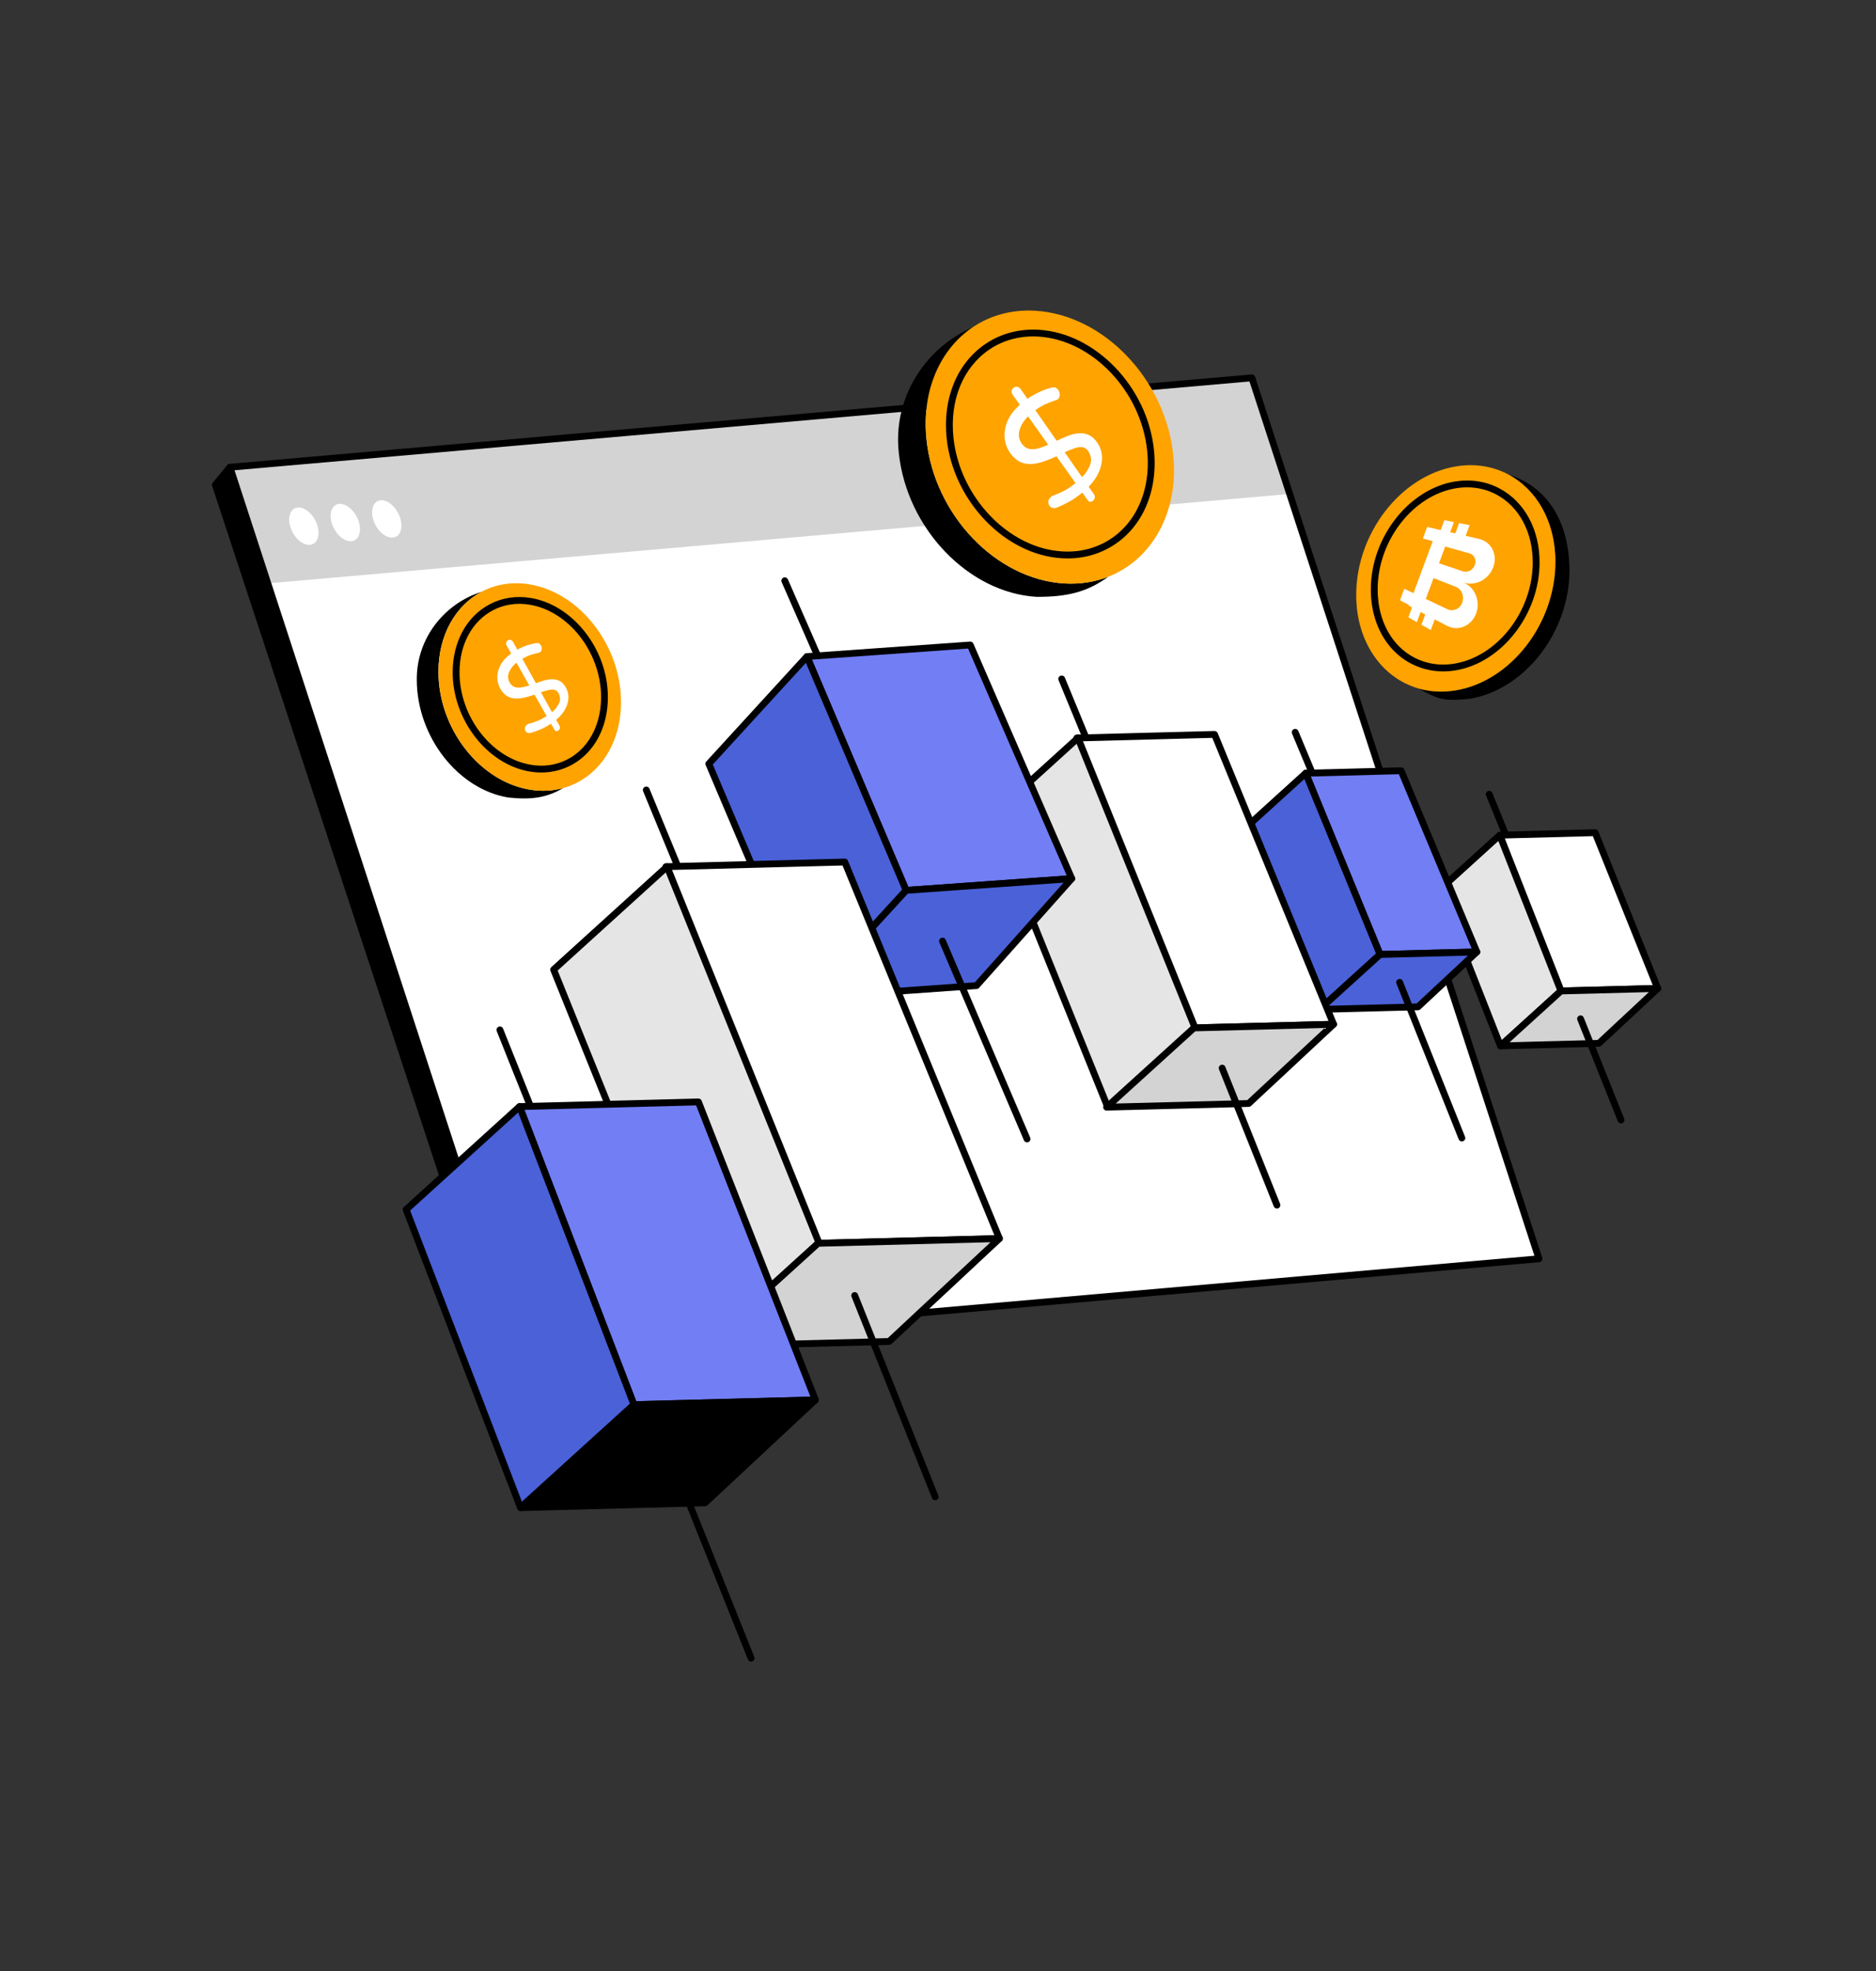 <svg width="180" height="189" viewBox="0 0 180 189" fill="none" xmlns="http://www.w3.org/2000/svg">
<rect x="0" y="0" width="180" height="189" fill="#333333" stroke="none"/>
<g clip-path="url(#clip0_5794_4034)">
<path d="M22.062 44.804L20.664 46.492L47.952 129.383L49.614 129.277L22.062 44.804Z" fill="black"/>
<path d="M47.953 129.709C47.812 129.709 47.686 129.62 47.642 129.484L20.354 46.595C20.318 46.488 20.34 46.371 20.412 46.283L21.809 44.596C21.885 44.504 22.006 44.459 22.122 44.483C22.239 44.505 22.335 44.59 22.372 44.703L49.923 129.175C49.955 129.272 49.94 129.377 49.883 129.46C49.826 129.544 49.734 129.597 49.632 129.602L47.972 129.708C47.966 129.709 47.959 129.709 47.953 129.709ZM21.033 46.561L48.186 129.04L49.172 128.976L21.935 45.471L21.033 46.561Z" fill="black"/>
<path d="M120.114 36.231L147.666 120.704L49.615 129.277L22.063 44.804L120.114 36.231Z" fill="white"/>
<path d="M120.114 36.231L123.745 47.365L25.694 55.938L22.063 44.804L120.114 36.231Z" fill="#D3D3D3"/>
<path d="M49.614 129.604C49.473 129.604 49.347 129.513 49.303 129.377L21.751 44.906C21.72 44.811 21.733 44.707 21.789 44.624C21.844 44.541 21.934 44.487 22.033 44.479L120.085 35.906C120.243 35.895 120.378 35.986 120.425 36.131L147.977 120.604C148.008 120.699 147.995 120.803 147.939 120.886C147.884 120.968 147.794 121.023 147.694 121.031L49.643 129.604C49.633 129.604 49.624 129.604 49.614 129.604ZM22.502 45.094L49.845 128.929L147.226 120.414L119.883 36.58L22.502 45.094Z" fill="black"/>
<path d="M30.438 50.346C30.759 51.33 30.446 52.184 29.738 52.246C29.034 52.307 28.197 51.554 27.876 50.569C27.553 49.581 27.867 48.727 28.571 48.665C29.278 48.604 30.115 49.357 30.438 50.346ZM34.413 49.998C34.734 50.983 34.421 51.837 33.714 51.899C33.009 51.96 32.173 51.208 31.852 50.222C31.529 49.234 31.842 48.38 32.547 48.318C33.254 48.257 34.092 49.01 34.413 49.998ZM38.39 49.65C38.711 50.634 38.398 51.488 37.691 51.55C36.986 51.611 36.15 50.859 35.828 49.874C35.506 48.886 35.819 48.032 36.524 47.969C37.231 47.908 38.068 48.662 38.39 49.65Z" fill="white"/>
<path d="M151.652 98.024C151.523 98.024 151.4 97.946 151.348 97.819L142.587 76.283C142.519 76.116 142.599 75.925 142.767 75.857C142.932 75.789 143.125 75.868 143.192 76.037L151.954 97.574C152.022 97.74 151.942 97.931 151.774 97.999C151.734 98.016 151.692 98.024 151.652 98.024Z" fill="black"/>
<path d="M143.896 80.085L149.774 95.024L159.06 94.783L153.052 79.845L143.896 80.085Z" fill="white"/>
<path d="M149.774 95.352C149.64 95.352 149.519 95.269 149.469 95.145L143.592 80.205C143.553 80.106 143.565 79.994 143.625 79.904C143.683 79.815 143.782 79.761 143.889 79.758L153.045 79.519C153.194 79.518 153.306 79.598 153.358 79.724L159.366 94.661C159.406 94.761 159.395 94.874 159.337 94.963C159.278 95.053 159.178 95.108 159.071 95.111L149.785 95.353C149.78 95.352 149.777 95.352 149.774 95.352ZM144.371 80.399L149.994 94.691L158.579 94.467L152.832 80.178L144.371 80.399Z" fill="black"/>
<path d="M143.968 100.293L138.089 85.352L143.896 80.085L149.774 95.024L143.968 100.293Z" fill="#E5E5E5"/>
<path d="M143.968 100.619C143.944 100.619 143.918 100.617 143.894 100.611C143.789 100.587 143.702 100.512 143.663 100.412L137.786 85.472C137.736 85.347 137.77 85.201 137.871 85.111L143.678 79.842C143.758 79.77 143.867 79.742 143.972 79.766C144.077 79.791 144.163 79.865 144.203 79.965L150.08 94.905C150.13 95.031 150.096 95.176 149.994 95.267L144.188 100.535C144.127 100.59 144.048 100.619 143.968 100.619ZM138.477 85.443L144.098 99.732L149.386 94.933L143.765 80.644L138.477 85.443Z" fill="black"/>
<path d="M159.06 94.783L153.415 100.046L143.968 100.293L149.774 95.024L159.06 94.783Z" fill="#D3D3D3"/>
<path d="M143.967 100.619C143.835 100.619 143.714 100.538 143.664 100.413C143.614 100.286 143.646 100.141 143.748 100.049L149.554 94.78C149.613 94.727 149.687 94.698 149.766 94.695L159.052 94.452C159.186 94.455 159.312 94.529 159.364 94.656C159.415 94.781 159.383 94.927 159.284 95.019L153.638 100.283C153.58 100.337 153.503 100.369 153.424 100.371L143.977 100.618C143.973 100.619 143.97 100.619 143.967 100.619ZM149.904 95.348L144.842 99.942L153.283 99.722L158.206 95.133L149.904 95.348Z" fill="black"/>
<path d="M155.533 107.722C155.402 107.722 155.28 107.644 155.229 107.516L151.348 97.816C151.281 97.648 151.363 97.458 151.531 97.391C151.698 97.324 151.889 97.404 151.957 97.574L155.838 107.273C155.905 107.441 155.823 107.631 155.655 107.699C155.614 107.715 155.572 107.722 155.533 107.722Z" fill="black"/>
<path d="M134.291 94.525C134.164 94.525 134.042 94.449 133.989 94.325L123.97 70.347C123.901 70.181 123.979 69.989 124.146 69.919C124.313 69.851 124.504 69.928 124.574 70.095L134.594 94.073C134.663 94.239 134.584 94.43 134.417 94.501C134.377 94.517 134.333 94.525 134.291 94.525Z" fill="black"/>
<path d="M125.278 74.145L132.414 91.526L141.7 91.284L134.434 73.906L125.278 74.145Z" fill="#727EF4"/>
<path d="M132.414 91.854C132.281 91.854 132.162 91.774 132.112 91.65L124.976 74.27C124.935 74.17 124.946 74.057 125.004 73.966C125.062 73.876 125.163 73.82 125.27 73.817L134.426 73.579C134.561 73.58 134.684 73.655 134.736 73.779L142.002 91.157C142.044 91.257 142.033 91.37 141.975 91.461C141.917 91.552 141.817 91.607 141.708 91.61L132.422 91.853C132.419 91.854 132.417 91.854 132.414 91.854ZM125.762 74.461L132.631 91.194L141.213 90.97L134.218 74.24L125.762 74.461Z" fill="black"/>
<path d="M126.608 96.794L119.472 79.414L125.278 74.145L132.415 91.526L126.608 96.794Z" fill="#4A61D8"/>
<path d="M126.608 97.121C126.583 97.121 126.559 97.118 126.536 97.113C126.432 97.09 126.346 97.017 126.306 96.918L119.169 79.537C119.116 79.41 119.15 79.263 119.252 79.17L125.059 73.903C125.137 73.831 125.247 73.802 125.35 73.825C125.454 73.848 125.54 73.922 125.58 74.02L132.717 91.401C132.77 91.528 132.736 91.675 132.634 91.768L126.827 97.037C126.768 97.091 126.689 97.121 126.608 97.121ZM119.862 79.502L126.734 96.239L132.024 91.438L125.152 74.701L119.862 79.502Z" fill="black"/>
<path d="M141.7 91.284L136.055 96.548L126.607 96.794L132.414 91.526L141.7 91.284Z" fill="#4A61D8"/>
<path d="M126.608 97.121C126.475 97.121 126.355 97.04 126.304 96.915C126.254 96.787 126.287 96.642 126.388 96.55L132.195 91.282C132.253 91.229 132.328 91.199 132.407 91.196L141.693 90.954C141.838 90.95 141.953 91.031 142.004 91.157C142.056 91.283 142.023 91.428 141.924 91.52L136.279 96.785C136.221 96.839 136.143 96.87 136.065 96.873L126.618 97.12C126.613 97.121 126.611 97.121 126.608 97.121ZM132.545 91.85L127.482 96.443L135.924 96.224L140.847 91.634L132.545 91.85Z" fill="black"/>
<path d="M140.263 109.453C140.133 109.453 140.011 109.375 139.96 109.247L133.988 94.319C133.92 94.151 134.002 93.961 134.171 93.894C134.337 93.829 134.528 93.909 134.596 94.077L140.568 109.004C140.636 109.172 140.553 109.362 140.385 109.429C140.344 109.444 140.304 109.453 140.263 109.453Z" fill="black"/>
<path d="M117.266 102.751C117.137 102.751 117.015 102.675 116.964 102.549L101.569 65.229C101.5 65.062 101.58 64.871 101.746 64.802C101.913 64.734 102.106 64.813 102.173 64.98L117.568 102.299C117.637 102.465 117.557 102.657 117.391 102.726C117.35 102.743 117.307 102.751 117.266 102.751Z" fill="black"/>
<path d="M103.323 70.767L114.556 98.569L127.955 98.219L116.533 70.423L103.323 70.767Z" fill="white"/>
<path d="M114.556 98.897C114.423 98.897 114.303 98.817 114.253 98.692L103.019 70.889C102.978 70.789 102.991 70.677 103.049 70.587C103.107 70.498 103.206 70.442 103.314 70.439L116.524 70.095C116.665 70.099 116.785 70.172 116.836 70.299L128.258 98.095C128.299 98.196 128.288 98.308 128.23 98.399C128.172 98.49 128.071 98.546 127.964 98.548L114.566 98.898C114.562 98.897 114.559 98.897 114.556 98.897ZM103.804 71.082L114.776 98.235L127.472 97.904L116.317 70.755L103.804 71.082Z" fill="black"/>
<path d="M106.286 106.167L95.052 78.365L103.43 70.765L114.664 98.566L106.286 106.167Z" fill="#E5E5E5"/>
<path d="M106.286 106.494C106.261 106.494 106.237 106.491 106.213 106.485C106.108 106.461 106.021 106.388 105.982 106.289L94.748 78.487C94.697 78.359 94.731 78.213 94.832 78.122L103.21 70.521C103.289 70.449 103.4 70.42 103.503 70.444C103.607 70.468 103.694 70.541 103.734 70.64L114.967 98.442C115.019 98.57 114.985 98.716 114.883 98.807L106.505 106.408C106.444 106.464 106.367 106.494 106.286 106.494ZM95.441 78.454L106.413 105.609L114.275 98.476L103.302 71.322L95.441 78.454Z" fill="black"/>
<path d="M127.955 98.219L119.809 105.815L106.179 106.17L114.557 98.569L127.955 98.219Z" fill="#D3D3D3"/>
<path d="M106.178 106.496C106.046 106.496 105.925 106.415 105.875 106.29C105.825 106.163 105.857 106.018 105.959 105.926L114.337 98.325C114.395 98.272 114.469 98.242 114.548 98.239L127.946 97.889C128.09 97.9 128.207 97.967 128.258 98.093C128.31 98.219 128.277 98.364 128.178 98.456L120.032 106.051C119.974 106.105 119.897 106.136 119.818 106.139L106.188 106.494C106.184 106.496 106.181 106.496 106.178 106.496ZM114.686 98.892L107.051 105.819L119.676 105.491L127.099 98.57L114.686 98.892Z" fill="black"/>
<path d="M122.521 115.888C122.391 115.888 122.269 115.811 122.217 115.682L116.961 102.544C116.893 102.376 116.976 102.186 117.144 102.118C117.31 102.052 117.502 102.132 117.569 102.301L122.826 115.439C122.893 115.608 122.811 115.797 122.643 115.865C122.603 115.881 122.561 115.888 122.521 115.888Z" fill="black"/>
<path d="M90.433 90.569C90.307 90.569 90.188 90.496 90.133 90.372L75 55.821C74.927 55.656 75.003 55.463 75.168 55.39C75.332 55.317 75.526 55.393 75.599 55.558L90.732 90.111C90.806 90.276 90.73 90.469 90.564 90.542C90.522 90.559 90.478 90.569 90.433 90.569Z" fill="black"/>
<path d="M77.424 62.96L86.942 85.379L102.834 84.25L93.093 61.847L77.424 62.96Z" fill="#727EF4"/>
<path d="M86.942 85.707C86.811 85.707 86.693 85.628 86.641 85.508L77.124 63.089C77.082 62.991 77.09 62.88 77.145 62.791C77.201 62.701 77.296 62.643 77.402 62.635L93.07 61.522C93.211 61.514 93.339 61.591 93.393 61.719L103.134 84.12C103.176 84.217 103.17 84.329 103.114 84.419C103.058 84.51 102.964 84.568 102.856 84.576L86.966 85.706C86.959 85.706 86.951 85.707 86.942 85.707ZM77.904 63.254L87.153 85.036L102.35 83.957L92.885 62.19L77.904 63.254Z" fill="black"/>
<path d="M77.528 95.66L68.01 73.241L77.425 62.96L86.943 85.379L77.528 95.66Z" fill="#4A61D8"/>
<path d="M77.528 95.986C77.508 95.986 77.491 95.985 77.472 95.982C77.362 95.963 77.27 95.89 77.227 95.787L67.709 73.368C67.659 73.251 67.682 73.114 67.768 73.019L77.183 62.738C77.258 62.657 77.369 62.618 77.48 62.636C77.59 62.655 77.682 62.728 77.725 62.831L87.243 85.25C87.293 85.368 87.27 85.505 87.183 85.6L77.769 95.881C77.706 95.948 77.618 95.986 77.528 95.986ZM68.393 73.306L77.63 95.063L86.56 85.314L77.323 63.556L68.393 73.306Z" fill="black"/>
<path d="M102.835 84.25L93.695 94.512L77.528 95.66L86.943 85.379L102.835 84.25Z" fill="#4A61D8"/>
<path d="M77.528 95.986C77.403 95.986 77.288 95.915 77.232 95.802C77.174 95.681 77.195 95.538 77.286 95.439L86.701 85.158C86.758 85.096 86.835 85.059 86.919 85.052L102.81 83.923C102.943 83.918 103.068 83.986 103.127 84.105C103.186 84.224 103.167 84.368 103.079 84.467L93.939 94.727C93.882 94.791 93.803 94.83 93.718 94.836L77.552 95.984C77.544 95.986 77.536 95.986 77.528 95.986ZM87.096 85.696L78.323 95.275L93.538 94.195L102.054 84.635L87.096 85.696Z" fill="black"/>
<path d="M98.545 109.542C98.418 109.542 98.297 109.468 98.244 109.343L90.132 90.37C90.06 90.203 90.137 90.012 90.304 89.94C90.471 89.87 90.663 89.945 90.734 90.112L98.846 109.085C98.918 109.252 98.84 109.443 98.674 109.515C98.632 109.533 98.588 109.542 98.545 109.542Z" fill="black"/>
<path d="M82.008 124.557C81.879 124.557 81.757 124.482 81.705 124.355L61.708 75.876C61.638 75.709 61.718 75.518 61.885 75.449C62.052 75.381 62.244 75.46 62.312 75.627L82.31 124.105C82.379 124.271 82.299 124.463 82.132 124.532C82.092 124.549 82.05 124.557 82.008 124.557Z" fill="black"/>
<path d="M63.895 83.107L78.489 119.223L95.892 118.768L81.056 82.659L63.895 83.107Z" fill="white"/>
<path d="M78.489 119.549C78.356 119.549 78.235 119.469 78.185 119.345L63.591 83.229C63.551 83.129 63.563 83.017 63.621 82.927C63.679 82.838 63.778 82.782 63.887 82.779L81.048 82.332C81.193 82.336 81.308 82.409 81.359 82.535L96.196 118.644C96.237 118.744 96.226 118.857 96.168 118.947C96.109 119.038 96.01 119.094 95.902 119.097L78.497 119.551C78.494 119.549 78.491 119.549 78.489 119.549ZM64.376 83.422L78.707 118.889L95.41 118.454L80.839 82.993L64.376 83.422Z" fill="black"/>
<path d="M67.712 129.094L53.119 92.978L64.002 83.103L78.596 119.22L67.712 129.094Z" fill="#E5E5E5"/>
<path d="M67.712 129.421C67.688 129.421 67.663 129.418 67.639 129.412C67.534 129.388 67.448 129.315 67.408 129.216L52.816 93.101C52.764 92.973 52.798 92.827 52.9 92.736L63.782 82.862C63.861 82.79 63.972 82.76 64.075 82.785C64.18 82.809 64.266 82.882 64.306 82.981L78.898 119.096C78.95 119.224 78.916 119.37 78.814 119.461L67.931 129.334C67.871 129.391 67.793 129.421 67.712 129.421ZM53.508 93.067L67.839 128.536L78.206 119.13L63.875 83.662L53.508 93.067Z" fill="black"/>
<path d="M95.893 118.768L85.312 128.634L67.605 129.097L78.489 119.222L95.893 118.768Z" fill="#D3D3D3"/>
<path d="M67.605 129.423C67.472 129.423 67.351 129.342 67.301 129.217C67.251 129.09 67.283 128.945 67.385 128.853L78.268 118.979C78.326 118.926 78.401 118.896 78.479 118.893L95.884 118.439C96.024 118.446 96.144 118.516 96.196 118.642C96.247 118.768 96.215 118.913 96.116 119.006L85.534 128.872C85.476 128.926 85.399 128.957 85.32 128.96L67.614 129.422C67.61 129.423 67.607 129.423 67.605 129.423ZM78.619 119.546L68.479 128.746L85.179 128.311L95.038 119.118L78.619 119.546Z" fill="black"/>
<path d="M89.729 143.86C89.599 143.86 89.477 143.783 89.425 143.654L81.703 124.35C81.636 124.182 81.718 123.992 81.886 123.924C82.053 123.858 82.244 123.939 82.312 124.107L90.034 143.411C90.102 143.579 90.019 143.769 89.851 143.837C89.811 143.853 89.769 143.86 89.729 143.86Z" fill="black"/>
<path d="M64.346 140.032C64.216 140.032 64.094 139.955 64.043 139.826L47.661 98.878C47.593 98.71 47.676 98.52 47.844 98.452C48.011 98.386 48.202 98.466 48.27 98.635L64.651 139.584C64.719 139.752 64.636 139.941 64.468 140.009C64.427 140.024 64.387 140.032 64.346 140.032Z" fill="black"/>
<path d="M49.851 106.111L60.827 134.697L78.232 134.243L67.011 105.664L49.851 106.111Z" fill="#727EF4"/>
<path d="M60.828 135.024C60.692 135.024 60.57 134.941 60.523 134.814L49.547 106.228C49.509 106.129 49.521 106.018 49.581 105.928C49.64 105.84 49.738 105.786 49.845 105.783L67.006 105.336C67.15 105.339 67.269 105.416 67.319 105.543L78.539 134.123C78.578 134.221 78.566 134.334 78.507 134.423C78.448 134.513 78.349 134.567 78.242 134.57L60.837 135.024C60.833 135.024 60.831 135.024 60.828 135.024ZM50.323 106.427L61.05 134.364L77.757 133.929L66.79 105.997L50.323 106.427Z" fill="black"/>
<path d="M49.944 144.572L38.967 115.986L49.851 106.112L60.828 134.697L49.944 144.572Z" fill="#4A61D8"/>
<path d="M49.943 144.898C49.918 144.898 49.893 144.895 49.867 144.889C49.763 144.863 49.676 144.788 49.638 144.688L38.662 116.102C38.613 115.976 38.647 115.834 38.748 115.743L49.63 105.869C49.71 105.797 49.82 105.767 49.926 105.793C50.03 105.819 50.117 105.893 50.155 105.994L61.131 134.579C61.18 134.705 61.146 134.848 61.046 134.939L50.163 144.813C50.103 144.868 50.025 144.898 49.943 144.898ZM39.353 116.078L50.079 144.008L60.442 134.605L49.717 106.675L39.353 116.078Z" fill="black"/>
<path d="M78.232 134.243L67.651 144.109L49.943 144.572L60.827 134.697L78.232 134.243Z" fill="black"/>
<path d="M49.944 144.898C49.811 144.898 49.69 144.817 49.64 144.692C49.59 144.565 49.622 144.42 49.724 144.328L60.607 134.453C60.665 134.4 60.739 134.371 60.818 134.368L78.223 133.914C78.365 133.917 78.483 133.991 78.535 134.117C78.586 134.243 78.554 134.388 78.455 134.48L67.873 144.347C67.815 144.401 67.737 144.432 67.659 144.435L49.952 144.897C49.949 144.898 49.946 144.898 49.944 144.898ZM60.958 135.021L50.818 144.22L67.518 143.785L77.377 134.593L60.958 135.021Z" fill="black"/>
<path d="M72.068 159.335C71.938 159.335 71.816 159.257 71.765 159.129L64.043 139.825C63.975 139.657 64.058 139.467 64.226 139.399C64.392 139.333 64.584 139.413 64.651 139.582L72.373 158.886C72.441 159.054 72.358 159.244 72.19 159.312C72.151 159.328 72.109 159.335 72.068 159.335Z" fill="black"/>
<path d="M39.996 64.819C39.993 64.942 39.991 65.067 39.991 65.196C40.004 70.631 43.935 75.681 48.773 76.475C51.014 76.711 52.434 76.499 54.049 75.566C53.058 75.843 51.978 75.906 50.849 75.721C46.011 74.926 42.081 69.877 42.067 64.441C42.058 60.892 43.721 58.058 46.219 56.736L45.858 56.867C42.481 58.095 40.11 61.226 39.996 64.819Z" fill="black"/>
<path d="M42.069 64.441C42.082 69.876 46.013 74.926 50.851 75.721C51.98 75.906 53.06 75.843 54.051 75.566C57.3 74.662 59.594 71.478 59.585 67.313C59.573 61.875 55.641 56.827 50.803 56.033C49.123 55.757 47.553 56.032 46.221 56.736C43.722 58.059 42.059 60.892 42.069 64.441Z" fill="#FEA300"/>
<path d="M51.94 74.076C51.581 74.076 51.216 74.047 50.847 73.986C46.773 73.317 43.447 69.06 43.433 64.496C43.428 61.571 44.755 59.122 46.983 57.944C48.166 57.321 49.524 57.111 50.914 57.337C54.991 58.008 58.316 62.267 58.325 66.829C58.333 70.295 56.474 73.053 53.587 73.856C53.055 74.002 52.504 74.076 51.94 74.076ZM44.089 64.494C44.101 68.752 47.182 72.72 50.956 73.339C51.804 73.479 52.631 73.441 53.414 73.222C56.01 72.501 57.681 69.991 57.673 66.829C57.664 62.572 54.584 58.603 50.809 57.982C49.562 57.779 48.345 57.965 47.291 58.522C45.281 59.584 44.084 61.817 44.089 64.494Z" fill="black"/>
<path d="M53.58 70.044C53.511 70.097 53.44 70.119 53.368 70.108C53.297 70.097 53.24 70.055 53.2 69.985L52.865 69.395C52.504 69.634 52.155 69.823 51.823 69.962C51.487 70.101 51.178 70.21 50.899 70.284C50.816 70.305 50.729 70.299 50.637 70.271C50.545 70.242 50.476 70.191 50.43 70.115C50.369 70.016 50.348 69.906 50.37 69.785C50.392 69.665 50.46 69.562 50.575 69.479C50.634 69.436 50.7 69.406 50.767 69.391C50.992 69.338 51.25 69.255 51.538 69.144C51.825 69.034 52.13 68.875 52.451 68.665L51.285 66.611C51 66.71 50.712 66.795 50.418 66.868C50.121 66.942 49.828 66.98 49.542 66.981C49.252 66.982 48.981 66.919 48.729 66.79C48.474 66.66 48.248 66.438 48.051 66.119C47.84 65.777 47.728 65.401 47.718 64.993C47.707 64.582 47.811 64.173 48.028 63.766C48.243 63.362 48.585 62.995 49.047 62.665L48.616 61.906C48.563 61.813 48.546 61.717 48.567 61.619C48.588 61.521 48.642 61.447 48.73 61.398C48.824 61.345 48.917 61.334 49.011 61.368C49.103 61.401 49.176 61.465 49.227 61.558L49.636 62.293C49.972 62.114 50.293 61.974 50.602 61.875C50.907 61.778 51.191 61.707 51.457 61.666C51.538 61.654 51.62 61.664 51.703 61.694C51.785 61.725 51.858 61.801 51.921 61.923C51.972 62.024 51.991 62.138 51.975 62.267C51.959 62.396 51.895 62.495 51.782 62.564C51.758 62.579 51.732 62.588 51.703 62.592C51.673 62.596 51.644 62.603 51.617 62.611C51.385 62.656 51.144 62.721 50.892 62.808C50.639 62.895 50.38 63.014 50.118 63.164L51.416 65.506C51.7 65.405 51.983 65.314 52.265 65.237C52.544 65.159 52.813 65.127 53.073 65.135C53.329 65.143 53.566 65.215 53.783 65.349C53.997 65.482 54.182 65.701 54.337 66.008C54.495 66.317 54.561 66.646 54.537 66.997C54.512 67.347 54.403 67.695 54.206 68.044C54.009 68.393 53.73 68.72 53.366 69.024L53.692 69.612C53.732 69.682 53.741 69.758 53.722 69.84C53.702 69.917 53.654 69.986 53.58 70.044ZM48.916 65.472C49.042 65.685 49.202 65.821 49.394 65.882C49.585 65.943 49.8 65.954 50.037 65.914C50.273 65.875 50.522 65.813 50.785 65.727L49.55 63.549C49.205 63.834 48.965 64.147 48.833 64.488C48.7 64.83 48.729 65.158 48.916 65.472ZM53.585 66.465C53.494 66.294 53.368 66.188 53.206 66.151C53.042 66.114 52.849 66.12 52.63 66.172C52.409 66.225 52.166 66.294 51.903 66.382L52.962 68.292C53.282 68.018 53.508 67.731 53.646 67.427C53.783 67.125 53.764 66.805 53.585 66.465Z" fill="white"/>
<path d="M150.586 54.288C150.59 54.422 150.592 54.559 150.592 54.7C150.577 60.632 146.288 66.143 141.008 67.009C138.561 67.266 137.928 67.054 136.166 66.037C137.248 66.339 138.427 66.407 139.658 66.205C144.937 65.339 149.227 59.828 149.242 53.897C149.253 50.024 147.438 46.932 144.712 45.489L145.105 45.631C148.792 46.972 150.463 50.367 150.586 54.288Z" fill="black"/>
<path d="M149.242 53.897C149.227 59.828 144.938 65.339 139.657 66.205C138.425 66.407 137.246 66.338 136.166 66.037C132.62 65.05 130.117 61.575 130.126 57.03C130.14 51.096 134.429 45.588 139.71 44.722C141.545 44.421 143.257 44.72 144.712 45.489C147.437 46.932 149.252 50.024 149.242 53.897Z" fill="#FEA300"/>
<path d="M138.469 64.382C137.857 64.382 137.258 64.301 136.678 64.139C133.54 63.268 131.519 60.27 131.529 56.502C131.54 51.537 135.157 46.904 139.592 46.173C141.102 45.928 142.58 46.154 143.863 46.832C146.285 48.113 147.727 50.776 147.721 53.956C147.706 58.922 144.088 63.555 139.653 64.283C139.255 64.348 138.859 64.382 138.469 64.382ZM140.766 46.73C140.414 46.73 140.057 46.759 139.698 46.819C135.565 47.499 132.193 51.843 132.184 56.503C132.174 59.969 134.008 62.719 136.853 63.509C137.711 63.749 138.618 63.791 139.548 63.637C143.68 62.959 147.052 58.616 147.066 53.955C147.071 51.023 145.759 48.577 143.557 47.411C142.704 46.959 141.755 46.73 140.766 46.73Z" fill="black"/>
<path d="M140.368 55.842C140.917 56.045 141.521 55.995 142.051 55.741C142.592 55.478 143.048 55.007 143.275 54.395C143.729 53.171 143.085 51.946 141.913 51.676L140.629 51.381L141.009 50.358L139.998 50.16L139.631 51.15L139.143 51.038L139.504 50.062L138.583 49.882L138.232 50.829L137.892 50.751L136.935 50.531L136.525 51.636L137.469 51.892L135.621 56.876L134.737 56.458L134.328 57.563L135.198 58.017L135.173 58.086L135.482 58.249L135.131 59.196L135.946 59.66L136.308 58.684L136.752 58.917L136.384 59.908L137.28 60.416L137.66 59.393L138.825 60.005C139.349 60.281 139.927 60.297 140.438 60.092C140.96 59.881 141.405 59.44 141.631 58.829C142.084 57.606 141.487 56.256 140.368 55.842ZM138.664 52.411L140.99 53.059C141.452 53.188 141.689 53.691 141.509 54.178C141.418 54.424 141.241 54.614 141.031 54.723C140.819 54.832 140.575 54.86 140.352 54.784L138.072 54.014L138.664 52.411ZM139.708 58.432C139.452 58.544 139.159 58.55 138.892 58.424L136.803 57.435L137.546 55.432L139.689 56.273C140.245 56.491 140.525 57.171 140.297 57.782C140.185 58.089 139.965 58.317 139.708 58.432Z" fill="white"/>
<path d="M86.197 42.95C86.209 43.114 86.224 43.281 86.242 43.452C87.005 50.671 92.919 56.84 99.454 57.232C102.465 57.238 104.322 56.761 106.34 55.301C105.062 55.804 103.635 56.035 102.11 55.945C95.574 55.553 89.66 49.383 88.897 42.164C88.398 37.451 90.219 33.458 93.356 31.36L92.896 31.582C88.577 33.676 85.857 38.163 86.197 42.95Z" fill="black"/>
<path d="M88.899 42.165C89.662 49.384 95.575 55.554 102.111 55.946C103.636 56.037 105.063 55.805 106.342 55.302C110.534 53.657 113.146 49.111 112.563 43.579C111.801 36.357 105.886 30.19 99.35 29.799C97.079 29.662 95.032 30.242 93.358 31.361C90.22 33.459 88.4 37.453 88.899 42.165Z" fill="#FEA300"/>
<path d="M102.438 53.548C102.253 53.548 102.066 53.543 101.879 53.531C96.425 53.204 91.468 48.048 90.831 42.037C90.427 38.194 91.836 34.796 94.601 32.949C96.067 31.971 97.824 31.514 99.673 31.622C105.13 31.951 110.085 37.108 110.718 43.117C111.199 47.67 109.134 51.544 105.455 52.987C104.508 53.361 103.494 53.548 102.438 53.548ZM91.482 41.969C92.088 47.675 96.769 52.57 101.919 52.877C103.082 52.948 104.19 52.781 105.215 52.377C108.612 51.045 110.516 47.437 110.066 43.186C109.464 37.481 104.784 32.587 99.633 32.275C97.924 32.173 96.31 32.595 94.964 33.492C92.405 35.204 91.104 38.371 91.482 41.969Z" fill="black"/>
<path d="M104.887 48.002C104.801 48.082 104.711 48.12 104.614 48.116C104.517 48.11 104.437 48.064 104.373 47.975L103.849 47.237C103.4 47.605 102.963 47.904 102.542 48.133C102.114 48.365 101.719 48.551 101.357 48.688C101.25 48.726 101.134 48.731 101.009 48.705C100.883 48.679 100.784 48.62 100.712 48.526C100.617 48.403 100.575 48.261 100.587 48.097C100.6 47.933 100.675 47.788 100.816 47.662C100.89 47.596 100.972 47.548 101.06 47.518C101.352 47.416 101.683 47.273 102.051 47.086C102.417 46.901 102.798 46.646 103.197 46.324L101.367 43.755C101.003 43.926 100.631 44.079 100.25 44.216C99.865 44.354 99.481 44.445 99.102 44.484C98.717 44.525 98.348 44.479 97.996 44.342C97.639 44.205 97.309 43.94 97.004 43.544C96.676 43.118 96.476 42.634 96.406 42.092C96.335 41.549 96.417 40.99 96.65 40.421C96.882 39.854 97.284 39.319 97.852 38.819L97.176 37.869C97.092 37.751 97.056 37.626 97.07 37.493C97.084 37.36 97.146 37.255 97.256 37.177C97.374 37.093 97.496 37.068 97.624 37.099C97.752 37.13 97.856 37.205 97.938 37.321L98.58 38.241C99.001 37.957 99.411 37.728 99.805 37.554C100.196 37.382 100.566 37.251 100.914 37.158C101.02 37.131 101.13 37.131 101.245 37.161C101.359 37.191 101.466 37.282 101.566 37.435C101.649 37.562 101.689 37.713 101.685 37.885C101.683 38.058 101.611 38.198 101.47 38.306C101.44 38.33 101.406 38.346 101.368 38.357C101.33 38.367 101.294 38.38 101.258 38.393C100.956 38.484 100.644 38.605 100.322 38.754C99.996 38.904 99.67 39.097 99.342 39.333L101.388 42.267C101.752 42.092 102.115 41.935 102.48 41.793C102.84 41.653 103.192 41.57 103.539 41.546C103.882 41.522 104.205 41.585 104.511 41.733C104.814 41.879 105.09 42.146 105.338 42.531C105.589 42.92 105.722 43.349 105.738 43.819C105.754 44.288 105.655 44.765 105.442 45.254C105.228 45.746 104.902 46.218 104.46 46.672L104.974 47.408C105.036 47.496 105.059 47.596 105.044 47.706C105.03 47.816 104.978 47.915 104.887 48.002ZM98.062 42.568C98.259 42.832 98.49 42.992 98.754 43.046C99.015 43.102 99.301 43.086 99.612 43C99.919 42.916 100.242 42.8 100.579 42.649L98.64 39.926C98.219 40.352 97.944 40.8 97.816 41.272C97.688 41.742 97.771 42.176 98.062 42.568ZM104.402 43.246C104.258 43.03 104.076 42.908 103.854 42.881C103.63 42.854 103.375 42.889 103.091 42.988C102.803 43.088 102.492 43.215 102.154 43.366L103.823 45.759C104.209 45.352 104.472 44.939 104.614 44.516C104.757 44.096 104.686 43.673 104.402 43.246Z" fill="white"/>
</g>
<defs>
<clipPath id="clip0_5794_4034">
<rect width="180" height="188.675" fill="white"/>
</clipPath>
</defs>
</svg>
